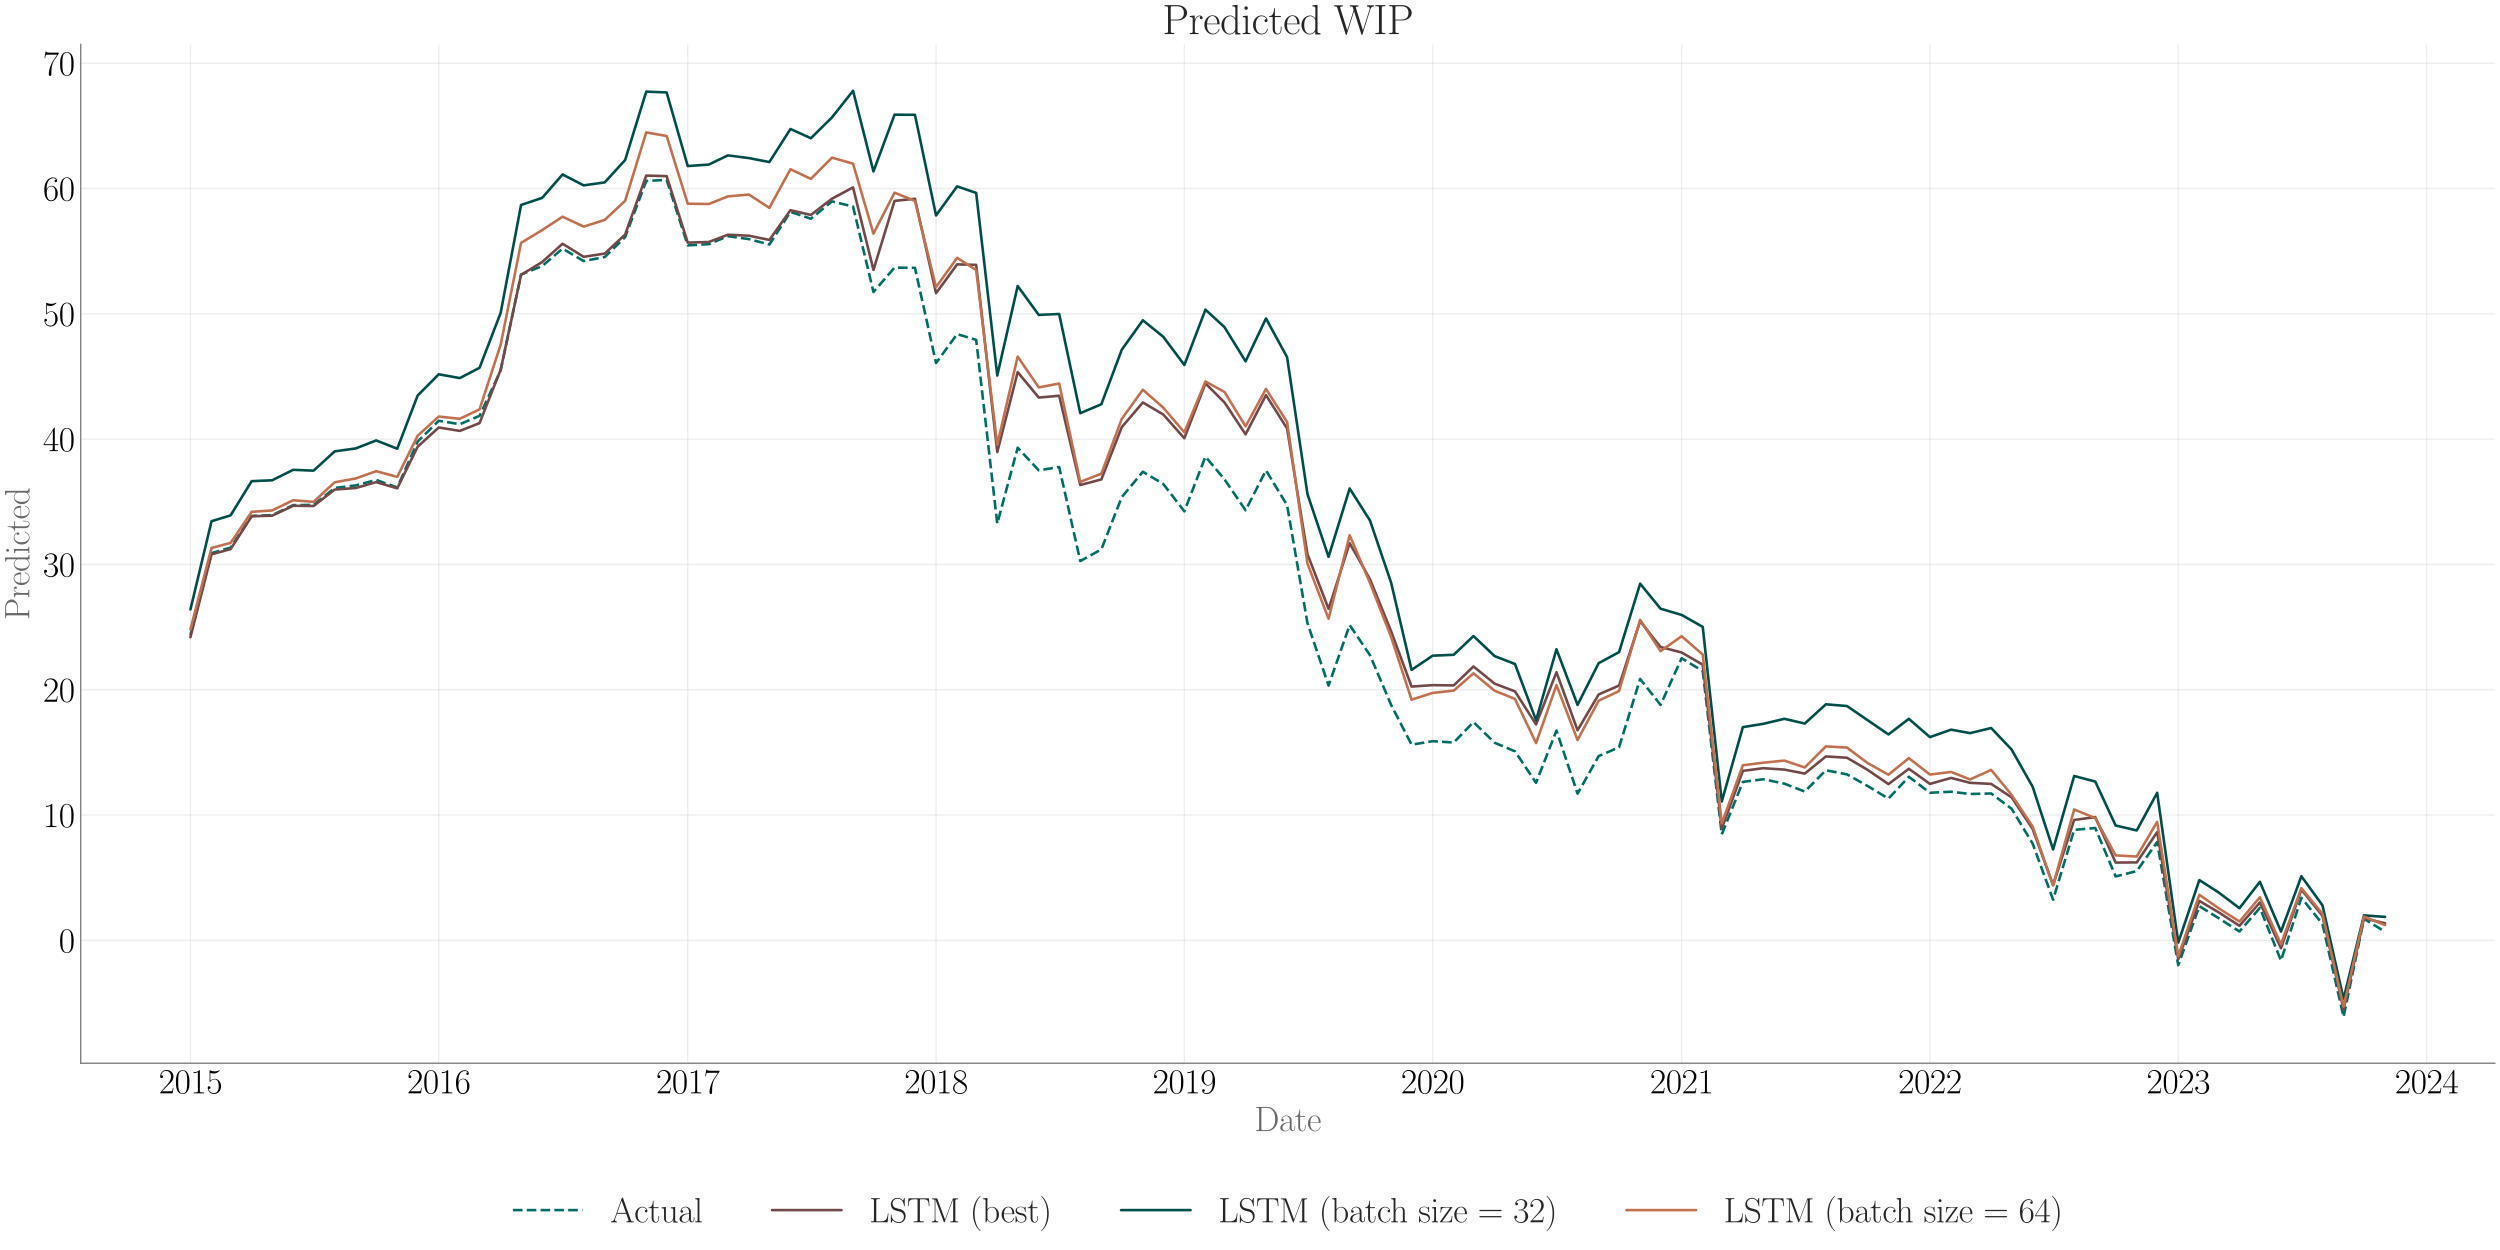 <?xml version="1.0" encoding="utf-8" standalone="no"?>
<!DOCTYPE svg PUBLIC "-//W3C//DTD SVG 1.1//EN"
  "http://www.w3.org/Graphics/SVG/1.1/DTD/svg11.dtd">
<svg xmlns:xlink="http://www.w3.org/1999/xlink" width="1440pt" height="720pt" viewBox="0 0 1440 720" xmlns="http://www.w3.org/2000/svg" version="1.1">
 <defs>
  <style type="text/css">*{stroke-linejoin: round; stroke-linecap: butt}</style>
 </defs>
 <g id="figure_1">
  <g id="patch_1">
   <path d="M 0 720 
L 1440 720 
L 1440 0 
L 0 0 
z
" style="fill: #ffffff"/>
  </g>
  <g id="axes_1">
   <g id="patch_2">
    <path d="M 46.489 612.427 
L 1437 612.427 
L 1437 25.605 
L 46.489 25.605 
z
" style="fill: #ffffff"/>
   </g>
   <g id="matplotlib.axis_1">
    <g id="xtick_1">
     <g id="line2d_1">
      <path d="M 109.694 612.427 
L 109.694 25.605 
" clip-path="url(#p925179e822)" style="fill: none; stroke: #cccccc; stroke-opacity: 0.35; stroke-width: 0.8; stroke-linecap: round"/>
     </g>
     <g id="text_1">
      <!-- $\mathdefault{2015}$ -->
      <g transform="translate(91.418 629.764) scale(0.2 -0.2)">
       <defs>
        <path id="CMR17-32" d="M 2669 989 
L 2554 989 
C 2490 536 2438 459 2413 420 
C 2381 369 1920 369 1830 369 
L 602 369 
C 832 619 1280 1072 1824 1597 
C 2214 1967 2669 2402 2669 3035 
C 2669 3790 2067 4224 1395 4224 
C 691 4224 262 3604 262 3030 
C 262 2780 448 2748 525 2748 
C 589 2748 781 2787 781 3010 
C 781 3207 614 3264 525 3264 
C 486 3264 448 3258 422 3245 
C 544 3790 915 4058 1306 4058 
C 1862 4058 2227 3617 2227 3035 
C 2227 2479 1901 2000 1536 1584 
L 262 146 
L 262 0 
L 2515 0 
L 2669 989 
z
" transform="scale(0.016)"/>
        <path id="CMR17-30" d="M 2688 2025 
C 2688 2416 2682 3080 2413 3591 
C 2176 4039 1798 4198 1466 4198 
C 1158 4198 768 4058 525 3597 
C 269 3118 243 2524 243 2025 
C 243 1661 250 1106 448 619 
C 723 -39 1216 -128 1466 -128 
C 1760 -128 2208 -7 2470 600 
C 2662 1042 2688 1559 2688 2025 
z
M 1466 -26 
C 1056 -26 813 325 723 812 
C 653 1188 653 1738 653 2096 
C 653 2588 653 2997 736 3387 
C 858 3929 1216 4096 1466 4096 
C 1728 4096 2067 3923 2189 3400 
C 2272 3036 2278 2607 2278 2096 
C 2278 1680 2278 1169 2202 792 
C 2067 95 1690 -26 1466 -26 
z
" transform="scale(0.016)"/>
        <path id="CMR17-31" d="M 1702 4058 
C 1702 4192 1696 4192 1606 4192 
C 1357 3916 979 3827 621 3827 
C 602 3827 570 3827 563 3808 
C 557 3795 557 3782 557 3648 
C 755 3648 1088 3686 1344 3839 
L 1344 461 
C 1344 236 1331 160 781 160 
L 589 160 
L 589 0 
C 896 0 1216 0 1523 0 
C 1830 0 2150 0 2458 0 
L 2458 160 
L 2266 160 
C 1715 160 1702 230 1702 458 
L 1702 4058 
z
" transform="scale(0.016)"/>
        <path id="CMR17-35" d="M 730 3692 
C 794 3666 1056 3584 1325 3584 
C 1920 3584 2246 3911 2432 4100 
C 2432 4157 2432 4192 2394 4192 
C 2387 4192 2374 4192 2323 4163 
C 2099 4058 1837 3973 1517 3973 
C 1325 3973 1037 3999 723 4139 
C 653 4171 640 4171 634 4171 
C 602 4171 595 4164 595 4037 
L 595 2203 
C 595 2089 595 2057 659 2057 
C 691 2057 704 2070 736 2114 
C 941 2401 1222 2522 1542 2522 
C 1766 2522 2246 2382 2246 1289 
C 2246 1085 2246 715 2054 421 
C 1894 159 1645 25 1370 25 
C 947 25 518 320 403 814 
C 429 807 480 795 506 795 
C 589 795 749 840 749 1038 
C 749 1210 627 1280 506 1280 
C 358 1280 262 1190 262 1011 
C 262 454 704 -128 1382 -128 
C 2042 -128 2669 440 2669 1264 
C 2669 2030 2170 2624 1549 2624 
C 1222 2624 947 2503 730 2274 
L 730 3692 
z
" transform="scale(0.016)"/>
       </defs>
       <use xlink:href="#CMR17-32" transform="scale(0.996)"/>
       <use xlink:href="#CMR17-30" transform="translate(45.69 0) scale(0.996)"/>
       <use xlink:href="#CMR17-31" transform="translate(91.381 0) scale(0.996)"/>
       <use xlink:href="#CMR17-35" transform="translate(137.071 0) scale(0.996)"/>
      </g>
     </g>
    </g>
    <g id="xtick_2">
     <g id="line2d_2">
      <path d="M 252.718 612.427 
L 252.718 25.605 
" clip-path="url(#p925179e822)" style="fill: none; stroke: #cccccc; stroke-opacity: 0.35; stroke-width: 0.8; stroke-linecap: round"/>
     </g>
     <g id="text_2">
      <!-- $\mathdefault{2016}$ -->
      <g transform="translate(234.442 629.764) scale(0.2 -0.2)">
       <defs>
        <path id="CMR17-36" d="M 678 2176 
C 678 3690 1395 4032 1811 4032 
C 1946 4032 2272 4009 2400 3776 
C 2298 3776 2106 3776 2106 3553 
C 2106 3381 2246 3323 2336 3323 
C 2394 3323 2566 3348 2566 3560 
C 2566 3954 2246 4179 1805 4179 
C 1043 4179 243 3390 243 1984 
C 243 253 966 -128 1478 -128 
C 2099 -128 2688 427 2688 1283 
C 2688 2081 2170 2662 1517 2662 
C 1126 2662 838 2407 678 1960 
L 678 2176 
z
M 1478 25 
C 691 25 691 1200 691 1436 
C 691 1896 909 2560 1504 2560 
C 1613 2560 1926 2560 2138 2120 
C 2253 1870 2253 1609 2253 1289 
C 2253 944 2253 690 2118 434 
C 1978 171 1773 25 1478 25 
z
" transform="scale(0.016)"/>
       </defs>
       <use xlink:href="#CMR17-32" transform="scale(0.996)"/>
       <use xlink:href="#CMR17-30" transform="translate(45.69 0) scale(0.996)"/>
       <use xlink:href="#CMR17-31" transform="translate(91.381 0) scale(0.996)"/>
       <use xlink:href="#CMR17-36" transform="translate(137.071 0) scale(0.996)"/>
      </g>
     </g>
    </g>
    <g id="xtick_3">
     <g id="line2d_3">
      <path d="M 396.135 612.427 
L 396.135 25.605 
" clip-path="url(#p925179e822)" style="fill: none; stroke: #cccccc; stroke-opacity: 0.35; stroke-width: 0.8; stroke-linecap: round"/>
     </g>
     <g id="text_3">
      <!-- $\mathdefault{2017}$ -->
      <g transform="translate(377.859 629.764) scale(0.2 -0.2)">
       <defs>
        <path id="CMR17-37" d="M 2886 3941 
L 2886 4081 
L 1382 4081 
C 634 4081 621 4165 595 4288 
L 480 4288 
L 294 3094 
L 410 3094 
C 429 3215 474 3540 550 3661 
C 589 3712 1062 3712 1171 3712 
L 2579 3712 
L 1869 2661 
C 1395 1954 1069 999 1069 165 
C 1069 89 1069 -128 1299 -128 
C 1530 -128 1530 89 1530 171 
L 1530 465 
C 1530 1508 1709 2196 2003 2636 
L 2886 3941 
z
" transform="scale(0.016)"/>
       </defs>
       <use xlink:href="#CMR17-32" transform="scale(0.996)"/>
       <use xlink:href="#CMR17-30" transform="translate(45.69 0) scale(0.996)"/>
       <use xlink:href="#CMR17-31" transform="translate(91.381 0) scale(0.996)"/>
       <use xlink:href="#CMR17-37" transform="translate(137.071 0) scale(0.996)"/>
      </g>
     </g>
    </g>
    <g id="xtick_4">
     <g id="line2d_4">
      <path d="M 539.159 612.427 
L 539.159 25.605 
" clip-path="url(#p925179e822)" style="fill: none; stroke: #cccccc; stroke-opacity: 0.35; stroke-width: 0.8; stroke-linecap: round"/>
     </g>
     <g id="text_4">
      <!-- $\mathdefault{2018}$ -->
      <g transform="translate(520.883 629.764) scale(0.2 -0.2)">
       <defs>
        <path id="CMR17-38" d="M 1741 2264 
C 2144 2467 2554 2773 2554 3263 
C 2554 3841 1990 4179 1472 4179 
C 890 4179 378 3759 378 3180 
C 378 3021 416 2747 666 2505 
C 730 2442 998 2251 1171 2130 
C 883 1983 211 1634 211 934 
C 211 279 838 -128 1459 -128 
C 2144 -128 2720 362 2720 1010 
C 2720 1590 2330 1857 2074 2029 
L 1741 2264 
z
M 902 2822 
C 851 2854 595 3051 595 3351 
C 595 3739 998 4032 1459 4032 
C 1965 4032 2336 3676 2336 3262 
C 2336 2669 1670 2331 1638 2331 
C 1632 2331 1626 2331 1574 2370 
L 902 2822 
z
M 2080 1519 
C 2176 1449 2483 1240 2483 851 
C 2483 381 2010 25 1472 25 
C 890 25 448 438 448 940 
C 448 1443 838 1862 1280 2060 
L 2080 1519 
z
" transform="scale(0.016)"/>
       </defs>
       <use xlink:href="#CMR17-32" transform="scale(0.996)"/>
       <use xlink:href="#CMR17-30" transform="translate(45.69 0) scale(0.996)"/>
       <use xlink:href="#CMR17-31" transform="translate(91.381 0) scale(0.996)"/>
       <use xlink:href="#CMR17-38" transform="translate(137.071 0) scale(0.996)"/>
      </g>
     </g>
    </g>
    <g id="xtick_5">
     <g id="line2d_5">
      <path d="M 682.184 612.427 
L 682.184 25.605 
" clip-path="url(#p925179e822)" style="fill: none; stroke: #cccccc; stroke-opacity: 0.35; stroke-width: 0.8; stroke-linecap: round"/>
     </g>
     <g id="text_5">
      <!-- $\mathdefault{2019}$ -->
      <g transform="translate(663.907 629.764) scale(0.2 -0.2)">
       <defs>
        <path id="CMR17-39" d="M 2253 1864 
C 2253 464 1670 31 1190 31 
C 1043 31 685 31 538 294 
C 704 268 826 357 826 518 
C 826 692 685 749 595 749 
C 538 749 365 723 365 506 
C 365 71 742 -128 1203 -128 
C 1939 -128 2688 674 2688 2073 
C 2688 3817 1971 4179 1485 4179 
C 851 4179 243 3628 243 2778 
C 243 1991 762 1408 1414 1408 
C 1952 1408 2189 1903 2253 2112 
L 2253 1864 
z
M 1427 1510 
C 1254 1510 1011 1542 813 1922 
C 678 2169 678 2461 678 2771 
C 678 3146 678 3405 858 3684 
C 947 3817 1114 4032 1485 4032 
C 2240 4032 2240 2885 2240 2632 
C 2240 2182 2035 1510 1427 1510 
z
" transform="scale(0.016)"/>
       </defs>
       <use xlink:href="#CMR17-32" transform="scale(0.996)"/>
       <use xlink:href="#CMR17-30" transform="translate(45.69 0) scale(0.996)"/>
       <use xlink:href="#CMR17-31" transform="translate(91.381 0) scale(0.996)"/>
       <use xlink:href="#CMR17-39" transform="translate(137.071 0) scale(0.996)"/>
      </g>
     </g>
    </g>
    <g id="xtick_6">
     <g id="line2d_6">
      <path d="M 825.208 612.427 
L 825.208 25.605 
" clip-path="url(#p925179e822)" style="fill: none; stroke: #cccccc; stroke-opacity: 0.35; stroke-width: 0.8; stroke-linecap: round"/>
     </g>
     <g id="text_6">
      <!-- $\mathdefault{2020}$ -->
      <g transform="translate(806.932 629.764) scale(0.2 -0.2)">
       <use xlink:href="#CMR17-32" transform="scale(0.996)"/>
       <use xlink:href="#CMR17-30" transform="translate(45.69 0) scale(0.996)"/>
       <use xlink:href="#CMR17-32" transform="translate(91.381 0) scale(0.996)"/>
       <use xlink:href="#CMR17-30" transform="translate(137.071 0) scale(0.996)"/>
      </g>
     </g>
    </g>
    <g id="xtick_7">
     <g id="line2d_7">
      <path d="M 968.624 612.427 
L 968.624 25.605 
" clip-path="url(#p925179e822)" style="fill: none; stroke: #cccccc; stroke-opacity: 0.35; stroke-width: 0.8; stroke-linecap: round"/>
     </g>
     <g id="text_7">
      <!-- $\mathdefault{2021}$ -->
      <g transform="translate(950.348 629.764) scale(0.2 -0.2)">
       <use xlink:href="#CMR17-32" transform="scale(0.996)"/>
       <use xlink:href="#CMR17-30" transform="translate(45.69 0) scale(0.996)"/>
       <use xlink:href="#CMR17-32" transform="translate(91.381 0) scale(0.996)"/>
       <use xlink:href="#CMR17-31" transform="translate(137.071 0) scale(0.996)"/>
      </g>
     </g>
    </g>
    <g id="xtick_8">
     <g id="line2d_8">
      <path d="M 1111.649 612.427 
L 1111.649 25.605 
" clip-path="url(#p925179e822)" style="fill: none; stroke: #cccccc; stroke-opacity: 0.35; stroke-width: 0.8; stroke-linecap: round"/>
     </g>
     <g id="text_8">
      <!-- $\mathdefault{2022}$ -->
      <g transform="translate(1093.372 629.764) scale(0.2 -0.2)">
       <use xlink:href="#CMR17-32" transform="scale(0.996)"/>
       <use xlink:href="#CMR17-30" transform="translate(45.69 0) scale(0.996)"/>
       <use xlink:href="#CMR17-32" transform="translate(91.381 0) scale(0.996)"/>
       <use xlink:href="#CMR17-32" transform="translate(137.071 0) scale(0.996)"/>
      </g>
     </g>
    </g>
    <g id="xtick_9">
     <g id="line2d_9">
      <path d="M 1254.673 612.427 
L 1254.673 25.605 
" clip-path="url(#p925179e822)" style="fill: none; stroke: #cccccc; stroke-opacity: 0.35; stroke-width: 0.8; stroke-linecap: round"/>
     </g>
     <g id="text_9">
      <!-- $\mathdefault{2023}$ -->
      <g transform="translate(1236.397 629.764) scale(0.2 -0.2)">
       <defs>
        <path id="CMR17-33" d="M 1414 2157 
C 1984 2157 2234 1662 2234 1090 
C 2234 320 1824 25 1453 25 
C 1114 25 563 194 390 693 
C 422 680 454 680 486 680 
C 640 680 755 782 755 948 
C 755 1133 614 1216 486 1216 
C 378 1216 211 1165 211 926 
C 211 335 787 -128 1466 -128 
C 2176 -128 2720 430 2720 1085 
C 2720 1707 2208 2157 1600 2227 
C 2086 2328 2554 2756 2554 3329 
C 2554 3820 2048 4179 1472 4179 
C 890 4179 378 3829 378 3329 
C 378 3110 544 3072 627 3072 
C 762 3072 877 3155 877 3321 
C 877 3486 762 3569 627 3569 
C 602 3569 570 3569 544 3557 
C 730 3959 1235 4032 1459 4032 
C 1683 4032 2106 3925 2106 3320 
C 2106 3143 2080 2828 1862 2550 
C 1670 2304 1453 2304 1242 2284 
C 1210 2284 1062 2269 1037 2269 
C 992 2263 966 2257 966 2208 
C 966 2163 973 2157 1101 2157 
L 1414 2157 
z
" transform="scale(0.016)"/>
       </defs>
       <use xlink:href="#CMR17-32" transform="scale(0.996)"/>
       <use xlink:href="#CMR17-30" transform="translate(45.69 0) scale(0.996)"/>
       <use xlink:href="#CMR17-32" transform="translate(91.381 0) scale(0.996)"/>
       <use xlink:href="#CMR17-33" transform="translate(137.071 0) scale(0.996)"/>
      </g>
     </g>
    </g>
    <g id="xtick_10">
     <g id="line2d_10">
      <path d="M 1397.697 612.427 
L 1397.697 25.605 
" clip-path="url(#p925179e822)" style="fill: none; stroke: #cccccc; stroke-opacity: 0.35; stroke-width: 0.8; stroke-linecap: round"/>
     </g>
     <g id="text_10">
      <!-- $\mathdefault{2024}$ -->
      <g transform="translate(1379.421 629.764) scale(0.2 -0.2)">
       <defs>
        <path id="CMR17-34" d="M 2150 4122 
C 2150 4256 2144 4256 2029 4256 
L 128 1254 
L 128 1088 
L 1779 1088 
L 1779 457 
C 1779 224 1766 160 1318 160 
L 1197 160 
L 1197 0 
C 1402 0 1747 0 1965 0 
C 2182 0 2528 0 2733 0 
L 2733 160 
L 2611 160 
C 2163 160 2150 224 2150 457 
L 2150 1088 
L 2803 1088 
L 2803 1254 
L 2150 1254 
L 2150 4122 
z
M 1798 3703 
L 1798 1254 
L 256 1254 
L 1798 3703 
z
" transform="scale(0.016)"/>
       </defs>
       <use xlink:href="#CMR17-32" transform="scale(0.996)"/>
       <use xlink:href="#CMR17-30" transform="translate(45.69 0) scale(0.996)"/>
       <use xlink:href="#CMR17-32" transform="translate(91.381 0) scale(0.996)"/>
       <use xlink:href="#CMR17-34" transform="translate(137.071 0) scale(0.996)"/>
      </g>
     </g>
    </g>
    <g id="text_11">
     <!-- Date -->
     <g style="fill: #696969" transform="translate(722.559 651.476) scale(0.2 -0.2)">
      <defs>
       <path id="CMR17-44" d="M 333 4352 
L 333 4186 
C 774 4186 845 4186 845 3900 
L 845 452 
C 845 166 774 166 333 166 
L 333 0 
L 2368 0 
C 3398 0 4224 943 4224 2141 
C 4224 3346 3411 4352 2368 4352 
L 333 4352 
z
M 1523 166 
C 1267 166 1254 197 1254 414 
L 1254 3938 
C 1254 4155 1267 4186 1523 4186 
L 2240 4186 
C 2771 4186 3750 3874 3750 2141 
C 3750 1242 3488 879 3366 707 
C 3213 510 2848 166 2240 166 
L 1523 166 
z
" transform="scale(0.016)"/>
       <path id="CMR17-61" d="M 2304 1653 
C 2304 2072 2304 2294 2035 2543 
C 1798 2752 1523 2816 1306 2816 
C 800 2816 435 2407 435 1971 
C 435 1728 627 1728 666 1728 
C 749 1728 896 1778 896 1954 
C 896 2112 774 2181 666 2181 
C 640 2181 608 2174 589 2168 
C 723 2592 1069 2714 1293 2714 
C 1613 2714 1965 2429 1965 1885 
L 1965 1600 
C 1587 1600 1133 1549 774 1357 
C 371 1133 256 813 256 570 
C 256 77 832 -64 1171 -64 
C 1523 -64 1850 139 1990 511 
C 2003 233 2182 -18 2464 -18 
C 2598 -18 2938 70 2938 567 
L 2938 920 
L 2822 920 
L 2822 562 
C 2822 178 2650 128 2566 128 
C 2304 128 2304 458 2304 738 
L 2304 1653 
z
M 1965 870 
C 1965 317 1568 38 1216 38 
C 896 38 646 275 646 570 
C 646 761 730 1100 1101 1305 
C 1408 1478 1760 1504 1965 1504 
L 1965 870 
z
" transform="scale(0.016)"/>
       <path id="CMR17-74" d="M 966 2560 
L 1862 2560 
L 1862 2725 
L 966 2725 
L 966 3904 
L 851 3904 
C 838 3245 614 2668 70 2668 
L 70 2560 
L 627 2560 
L 627 771 
C 627 650 627 -64 1370 -64 
C 1747 -64 1965 306 1965 777 
L 1965 1140 
L 1850 1140 
L 1850 783 
C 1850 344 1677 51 1408 51 
C 1222 51 966 178 966 758 
L 966 2560 
z
" transform="scale(0.016)"/>
       <path id="CMR17-65" d="M 2438 1472 
C 2464 1498 2464 1511 2464 1576 
C 2464 2238 2118 2816 1389 2816 
C 710 2816 173 2169 173 1383 
C 173 551 781 -64 1459 -64 
C 2176 -64 2458 607 2458 740 
C 2458 784 2419 784 2406 784 
C 2362 784 2355 771 2330 696 
C 2189 265 1837 51 1504 51 
C 1229 51 954 203 781 480 
C 582 803 582 1176 582 1472 
L 2438 1472 
z
M 589 1568 
C 634 2505 1126 2714 1382 2714 
C 1818 2714 2112 2297 2118 1568 
L 589 1568 
z
" transform="scale(0.016)"/>
      </defs>
      <use xlink:href="#CMR17-44" transform="scale(0.996)"/>
      <use xlink:href="#CMR17-61" transform="translate(70.394 0) scale(0.996)"/>
      <use xlink:href="#CMR17-74" transform="translate(116.084 0) scale(0.996)"/>
      <use xlink:href="#CMR17-65" transform="translate(151.365 0) scale(0.996)"/>
     </g>
    </g>
   </g>
   <g id="matplotlib.axis_2">
    <g id="ytick_1">
     <g id="line2d_11">
      <path d="M 46.489 541.644 
L 1437 541.644 
" clip-path="url(#p925179e822)" style="fill: none; stroke: #cccccc; stroke-opacity: 0.35; stroke-width: 0.8; stroke-linecap: round"/>
     </g>
     <g id="text_12">
      <!-- $\mathdefault{0}$ -->
      <g transform="translate(33.851 548.563) scale(0.2 -0.2)">
       <use xlink:href="#CMR17-30" transform="scale(0.996)"/>
      </g>
     </g>
    </g>
    <g id="ytick_2">
     <g id="line2d_12">
      <path d="M 46.489 469.469 
L 1437 469.469 
" clip-path="url(#p925179e822)" style="fill: none; stroke: #cccccc; stroke-opacity: 0.35; stroke-width: 0.8; stroke-linecap: round"/>
     </g>
     <g id="text_13">
      <!-- $\mathdefault{10}$ -->
      <g transform="translate(24.713 476.387) scale(0.2 -0.2)">
       <use xlink:href="#CMR17-31" transform="scale(0.996)"/>
       <use xlink:href="#CMR17-30" transform="translate(45.69 0) scale(0.996)"/>
      </g>
     </g>
    </g>
    <g id="ytick_3">
     <g id="line2d_13">
      <path d="M 46.489 397.293 
L 1437 397.293 
" clip-path="url(#p925179e822)" style="fill: none; stroke: #cccccc; stroke-opacity: 0.35; stroke-width: 0.8; stroke-linecap: round"/>
     </g>
     <g id="text_14">
      <!-- $\mathdefault{20}$ -->
      <g transform="translate(24.713 404.211) scale(0.2 -0.2)">
       <use xlink:href="#CMR17-32" transform="scale(0.996)"/>
       <use xlink:href="#CMR17-30" transform="translate(45.69 0) scale(0.996)"/>
      </g>
     </g>
    </g>
    <g id="ytick_4">
     <g id="line2d_14">
      <path d="M 46.489 325.117 
L 1437 325.117 
" clip-path="url(#p925179e822)" style="fill: none; stroke: #cccccc; stroke-opacity: 0.35; stroke-width: 0.8; stroke-linecap: round"/>
     </g>
     <g id="text_15">
      <!-- $\mathdefault{30}$ -->
      <g transform="translate(24.713 332.036) scale(0.2 -0.2)">
       <use xlink:href="#CMR17-33" transform="scale(0.996)"/>
       <use xlink:href="#CMR17-30" transform="translate(45.69 0) scale(0.996)"/>
      </g>
     </g>
    </g>
    <g id="ytick_5">
     <g id="line2d_15">
      <path d="M 46.489 252.941 
L 1437 252.941 
" clip-path="url(#p925179e822)" style="fill: none; stroke: #cccccc; stroke-opacity: 0.35; stroke-width: 0.8; stroke-linecap: round"/>
     </g>
     <g id="text_16">
      <!-- $\mathdefault{40}$ -->
      <g transform="translate(24.713 259.86) scale(0.2 -0.2)">
       <use xlink:href="#CMR17-34" transform="scale(0.996)"/>
       <use xlink:href="#CMR17-30" transform="translate(45.69 0) scale(0.996)"/>
      </g>
     </g>
    </g>
    <g id="ytick_6">
     <g id="line2d_16">
      <path d="M 46.489 180.766 
L 1437 180.766 
" clip-path="url(#p925179e822)" style="fill: none; stroke: #cccccc; stroke-opacity: 0.35; stroke-width: 0.8; stroke-linecap: round"/>
     </g>
     <g id="text_17">
      <!-- $\mathdefault{50}$ -->
      <g transform="translate(24.713 187.684) scale(0.2 -0.2)">
       <use xlink:href="#CMR17-35" transform="scale(0.996)"/>
       <use xlink:href="#CMR17-30" transform="translate(45.69 0) scale(0.996)"/>
      </g>
     </g>
    </g>
    <g id="ytick_7">
     <g id="line2d_17">
      <path d="M 46.489 108.59 
L 1437 108.59 
" clip-path="url(#p925179e822)" style="fill: none; stroke: #cccccc; stroke-opacity: 0.35; stroke-width: 0.8; stroke-linecap: round"/>
     </g>
     <g id="text_18">
      <!-- $\mathdefault{60}$ -->
      <g transform="translate(24.713 115.508) scale(0.2 -0.2)">
       <use xlink:href="#CMR17-36" transform="scale(0.996)"/>
       <use xlink:href="#CMR17-30" transform="translate(45.69 0) scale(0.996)"/>
      </g>
     </g>
    </g>
    <g id="ytick_8">
     <g id="line2d_18">
      <path d="M 46.489 36.414 
L 1437 36.414 
" clip-path="url(#p925179e822)" style="fill: none; stroke: #cccccc; stroke-opacity: 0.35; stroke-width: 0.8; stroke-linecap: round"/>
     </g>
     <g id="text_19">
      <!-- $\mathdefault{70}$ -->
      <g transform="translate(24.713 43.333) scale(0.2 -0.2)">
       <use xlink:href="#CMR17-37" transform="scale(0.996)"/>
       <use xlink:href="#CMR17-30" transform="translate(45.69 0) scale(0.996)"/>
      </g>
     </g>
    </g>
    <g id="text_20">
     <!-- Predicted -->
     <g style="fill: #696969" transform="translate(16.837 357.142) rotate(-90) scale(0.2 -0.2)">
      <defs>
       <path id="CMR17-50" d="M 1267 2042 
L 2291 2042 
C 3117 2042 3718 2578 3718 3184 
C 3718 3791 3130 4352 2291 4352 
L 333 4352 
L 333 4186 
C 774 4186 845 4186 845 3899 
L 845 446 
C 845 160 774 160 333 160 
L 333 0 
C 518 0 858 0 1056 0 
C 1254 0 1594 0 1779 0 
L 1779 160 
C 1338 160 1267 160 1267 446 
L 1267 2042 
z
M 1254 2176 
L 1254 3938 
C 1254 4155 1267 4186 1523 4186 
L 2170 4186 
C 2995 4186 3232 3714 3232 3184 
C 3232 2604 2950 2176 2170 2176 
L 1254 2176 
z
" transform="scale(0.016)"/>
       <path id="CMR17-72" d="M 960 1497 
C 960 2112 1222 2688 1702 2688 
C 1747 2688 1792 2682 1837 2662 
C 1837 2662 1696 2617 1696 2452 
C 1696 2298 1818 2234 1914 2234 
C 1990 2234 2131 2279 2131 2458 
C 2131 2663 1926 2790 1709 2790 
C 1222 2790 1011 2317 947 2093 
L 941 2093 
L 941 2790 
L 198 2720 
L 198 2554 
C 576 2554 634 2515 634 2208 
L 634 428 
C 634 184 608 153 198 153 
L 198 -13 
C 352 0 646 0 813 0 
C 998 0 1325 0 1498 -13 
L 1498 153 
C 1037 153 960 153 960 440 
L 960 1497 
z
" transform="scale(0.016)"/>
       <path id="CMR17-64" d="M 1869 4326 
L 1869 4160 
C 2246 4160 2304 4122 2304 3820 
L 2304 2345 
C 2278 2377 2016 2790 1498 2790 
C 845 2790 211 2208 211 1364 
C 211 525 806 -64 1434 -64 
C 1978 -64 2259 337 2291 380 
L 2291 -63 
L 3066 -63 
L 3066 128 
C 2688 128 2630 166 2630 473 
L 2630 4396 
L 1869 4326 
z
M 2291 755 
C 2291 563 2176 390 2029 262 
C 1811 70 1594 38 1472 38 
C 1286 38 621 134 621 1356 
C 621 2612 1363 2688 1530 2688 
C 1824 2688 2061 2522 2208 2291 
C 2291 2157 2291 2138 2291 2023 
L 2291 755 
z
" transform="scale(0.016)"/>
       <path id="CMR17-69" d="M 992 3909 
C 992 4049 877 4170 730 4170 
C 589 4170 467 4056 467 3909 
C 467 3769 582 3648 730 3648 
C 870 3648 992 3763 992 3909 
z
M 243 2706 
L 243 2541 
C 602 2541 653 2502 653 2197 
L 653 427 
C 653 184 627 153 218 153 
L 218 -13 
C 371 0 646 0 806 0 
C 960 0 1222 0 1370 -13 
L 1370 153 
C 992 153 979 191 979 420 
L 979 2776 
L 243 2706 
z
" transform="scale(0.016)"/>
       <path id="CMR17-63" d="M 2234 2240 
C 2112 2240 1933 2240 1933 2017 
C 1933 1838 2080 1787 2163 1787 
C 2208 1787 2394 1807 2394 2024 
C 2394 2467 1958 2803 1466 2803 
C 787 2803 211 2178 211 1363 
C 211 516 813 -64 1466 -64 
C 2259 -64 2458 677 2458 748 
C 2458 774 2451 793 2406 793 
C 2362 793 2355 787 2330 703 
C 2163 180 1798 51 1523 51 
C 1114 51 621 427 621 1369 
C 621 2338 1094 2688 1472 2688 
C 1722 2688 2093 2573 2234 2240 
z
" transform="scale(0.016)"/>
      </defs>
      <use xlink:href="#CMR17-50" transform="scale(0.996)"/>
      <use xlink:href="#CMR17-72" transform="translate(62.586 0) scale(0.996)"/>
      <use xlink:href="#CMR17-65" transform="translate(97.867 0) scale(0.996)"/>
      <use xlink:href="#CMR17-64" transform="translate(138.353 0) scale(0.996)"/>
      <use xlink:href="#CMR17-69" transform="translate(189.248 0) scale(0.996)"/>
      <use xlink:href="#CMR17-63" transform="translate(214.119 0) scale(0.996)"/>
      <use xlink:href="#CMR17-74" transform="translate(254.605 0) scale(0.996)"/>
      <use xlink:href="#CMR17-65" transform="translate(289.886 0) scale(0.996)"/>
      <use xlink:href="#CMR17-64" transform="translate(330.371 0) scale(0.996)"/>
     </g>
    </g>
   </g>
   <g id="line2d_19">
    <path d="M 109.694 365.637 
L 121.841 318.631 
L 121.841 318.631 
L 132.813 315.406 
L 132.813 315.406 
L 144.96 297.166 
L 144.96 297.166 
L 156.716 296.749 
L 156.716 296.749 
L 168.863 290.958 
L 168.863 290.958 
L 180.619 290.81 
L 180.619 290.81 
L 192.766 281.072 
L 192.766 281.072 
L 204.913 279.589 
L 204.913 279.589 
L 216.669 276.456 
L 216.669 276.456 
L 228.816 280.801 
L 228.816 280.801 
L 240.571 254.3 
L 240.571 254.3 
L 252.718 242.378 
L 252.718 242.378 
L 264.866 244.345 
L 264.866 244.345 
L 276.229 239.53 
L 276.229 239.53 
L 288.377 213.372 
L 288.377 213.372 
L 300.132 158.131 
L 300.132 158.131 
L 312.279 153.258 
L 312.279 153.258 
L 324.035 143.199 
L 324.035 143.199 
L 336.182 150.359 
L 336.182 150.359 
L 348.329 148.042 
L 348.329 148.042 
L 360.085 136.552 
L 360.085 136.552 
L 372.232 104.239 
L 372.232 104.239 
L 383.987 103.612 
L 383.987 103.612 
L 396.135 141.334 
L 396.135 141.334 
L 408.282 140.63 
L 408.282 140.63 
L 419.254 136.041 
L 419.254 136.041 
L 431.401 137.722 
L 431.401 137.722 
L 443.156 140.857 
L 443.156 140.857 
L 455.304 122.033 
L 455.304 122.033 
L 467.059 125.986 
L 467.059 125.986 
L 479.206 116.001 
L 479.206 116.001 
L 491.354 118.968 
L 491.354 118.968 
L 503.109 168.191 
L 503.109 168.191 
L 515.256 154.132 
L 515.256 154.132 
L 527.012 154.276 
L 527.012 154.276 
L 539.159 209.087 
L 539.159 209.087 
L 551.306 192.44 
L 551.306 192.44 
L 562.278 195.763 
L 562.278 195.763 
L 574.425 301.608 
L 574.425 301.608 
L 586.181 257.889 
L 586.181 257.889 
L 598.328 270.932 
L 598.328 270.932 
L 610.084 268.988 
L 610.084 268.988 
L 622.231 323.168 
L 622.231 323.168 
L 634.378 316.466 
L 634.378 316.466 
L 646.134 286.336 
L 646.134 286.336 
L 658.281 271.724 
L 658.281 271.724 
L 670.036 278.766 
L 670.036 278.766 
L 682.184 294.527 
L 682.184 294.527 
L 694.331 263.033 
L 694.331 263.033 
L 705.303 276.066 
L 705.303 276.066 
L 717.45 293.933 
L 717.45 293.933 
L 729.205 270.936 
L 729.205 270.936 
L 741.353 290.957 
L 741.353 290.957 
L 753.108 358.979 
L 753.108 358.979 
L 765.255 394.899 
L 765.255 394.899 
L 777.403 359.997 
L 777.403 359.997 
L 789.158 377.481 
L 789.158 377.481 
L 801.305 406.061 
L 801.305 406.061 
L 813.061 428.929 
L 813.061 428.929 
L 825.208 426.927 
L 825.208 426.927 
L 837.355 427.701 
L 837.355 427.701 
L 848.719 415.93 
L 848.719 415.93 
L 860.866 427.791 
L 860.866 427.791 
L 872.622 432.767 
L 872.622 432.767 
L 884.769 450.902 
L 884.769 450.902 
L 896.524 420.78 
L 896.524 420.78 
L 908.672 457.145 
L 908.672 457.145 
L 920.819 435.523 
L 920.819 435.523 
L 932.574 430.434 
L 932.574 430.434 
L 944.722 391.074 
L 944.722 391.074 
L 956.477 406.035 
L 956.477 406.035 
L 968.624 379.138 
L 968.624 379.138 
L 980.771 386.572 
L 980.771 386.572 
L 991.743 480.588 
L 991.743 480.588 
L 1003.891 450.362 
L 1003.891 450.362 
L 1015.646 448.847 
L 1015.646 448.847 
L 1027.793 451.379 
L 1027.793 451.379 
L 1039.549 455.942 
L 1039.549 455.942 
L 1051.696 443.66 
L 1051.696 443.66 
L 1063.843 446.034 
L 1063.843 446.034 
L 1075.599 452.65 
L 1075.599 452.65 
L 1087.746 460.008 
L 1087.746 460.008 
L 1099.501 447.412 
L 1099.501 447.412 
L 1111.649 456.645 
L 1111.649 456.645 
L 1123.796 456.031 
L 1123.796 456.031 
L 1134.768 457.334 
L 1134.768 457.334 
L 1146.915 457.046 
L 1146.915 457.046 
L 1158.67 465.822 
L 1158.67 465.822 
L 1170.818 485.914 
L 1170.818 485.914 
L 1182.573 518.229 
L 1182.573 518.229 
L 1194.72 478.011 
L 1194.72 478.011 
L 1206.868 476.929 
L 1206.868 476.929 
L 1218.623 504.831 
L 1218.623 504.831 
L 1230.77 501.742 
L 1230.77 501.742 
L 1242.526 485.015 
L 1242.526 485.015 
L 1254.673 555.981 
L 1254.673 555.981 
L 1266.82 521.96 
L 1266.82 521.96 
L 1277.792 528.777 
L 1277.792 528.777 
L 1289.939 536.532 
L 1289.939 536.532 
L 1301.695 522.945 
L 1301.695 522.945 
L 1313.842 553.263 
L 1313.842 553.263 
L 1325.597 517.092 
L 1325.597 517.092 
L 1337.745 532.232 
L 1337.745 532.232 
L 1349.892 585.753 
L 1349.892 585.753 
L 1361.647 529.203 
L 1361.647 529.203 
L 1373.795 536.705 
L 1373.795 536.705 
" clip-path="url(#p925179e822)" style="fill: none; stroke-dasharray: 5.55,2.4; stroke-dashoffset: 0; stroke: #006e64; stroke-width: 1.5"/>
   </g>
   <g id="line2d_20">
    <path d="M 109.694 367.012 
L 121.841 319.26 
L 121.841 319.26 
L 132.813 316.311 
L 132.813 316.311 
L 144.96 297.363 
L 144.96 297.363 
L 156.716 297.038 
L 156.716 297.038 
L 168.863 291.311 
L 168.863 291.311 
L 180.619 291.452 
L 180.619 291.452 
L 192.766 282.008 
L 192.766 282.008 
L 204.913 281.098 
L 204.913 281.098 
L 216.669 277.716 
L 216.669 277.716 
L 228.816 281.268 
L 228.816 281.268 
L 240.571 257.299 
L 240.571 257.299 
L 252.718 246.232 
L 252.718 246.232 
L 264.866 248.205 
L 264.866 248.205 
L 276.229 243.71 
L 276.229 243.71 
L 288.377 212.947 
L 288.377 212.947 
L 300.132 158.329 
L 300.132 158.329 
L 312.279 150.926 
L 312.279 150.926 
L 324.035 140.4 
L 324.035 140.4 
L 336.182 147.932 
L 336.182 147.932 
L 348.329 146.062 
L 348.329 146.062 
L 360.085 135.087 
L 360.085 135.087 
L 372.232 101.138 
L 372.232 101.138 
L 383.987 101.437 
L 383.987 101.437 
L 396.135 139.741 
L 396.135 139.741 
L 408.282 139.388 
L 408.282 139.388 
L 419.254 135.198 
L 419.254 135.198 
L 431.401 135.775 
L 431.401 135.775 
L 443.156 138.216 
L 443.156 138.216 
L 455.304 121.071 
L 455.304 121.071 
L 467.059 123.796 
L 467.059 123.796 
L 479.206 114.465 
L 479.206 114.465 
L 491.354 107.941 
L 491.354 107.941 
L 503.109 155.45 
L 503.109 155.45 
L 515.256 115.708 
L 515.256 115.708 
L 527.012 114.492 
L 527.012 114.492 
L 539.159 168.864 
L 539.159 168.864 
L 551.306 152.28 
L 551.306 152.28 
L 562.278 152.565 
L 562.278 152.565 
L 574.425 260.4 
L 574.425 260.4 
L 586.181 214.345 
L 586.181 214.345 
L 598.328 229.01 
L 598.328 229.01 
L 610.084 227.938 
L 610.084 227.938 
L 622.231 279.37 
L 622.231 279.37 
L 634.378 276.148 
L 634.378 276.148 
L 646.134 246.046 
L 646.134 246.046 
L 658.281 231.824 
L 658.281 231.824 
L 670.036 238.744 
L 670.036 238.744 
L 682.184 252.427 
L 682.184 252.427 
L 694.331 220.854 
L 694.331 220.854 
L 705.303 231.808 
L 705.303 231.808 
L 717.45 250.16 
L 717.45 250.16 
L 729.205 227.592 
L 729.205 227.592 
L 741.353 246.791 
L 741.353 246.791 
L 753.108 319.21 
L 753.108 319.21 
L 765.255 350.706 
L 765.255 350.706 
L 777.403 312.898 
L 777.403 312.898 
L 789.158 333.723 
L 789.158 333.723 
L 801.305 363.67 
L 801.305 363.67 
L 813.061 395.464 
L 813.061 395.464 
L 825.208 394.651 
L 825.208 394.651 
L 837.355 394.798 
L 837.355 394.798 
L 848.719 383.891 
L 848.719 383.891 
L 860.866 393.761 
L 860.866 393.761 
L 872.622 398.241 
L 872.622 398.241 
L 884.769 417.286 
L 884.769 417.286 
L 896.524 387.208 
L 896.524 387.208 
L 908.672 420.627 
L 908.672 420.627 
L 920.819 400.004 
L 920.819 400.004 
L 932.574 394.876 
L 932.574 394.876 
L 944.722 357.818 
L 944.722 357.818 
L 956.477 372.684 
L 956.477 372.684 
L 968.624 375.847 
L 968.624 375.847 
L 980.771 382.87 
L 980.771 382.87 
L 991.743 477.228 
L 991.743 477.228 
L 1003.891 444.027 
L 1003.891 444.027 
L 1015.646 442.477 
L 1015.646 442.477 
L 1027.793 443.281 
L 1027.793 443.281 
L 1039.549 445.582 
L 1039.549 445.582 
L 1051.696 435.71 
L 1051.696 435.71 
L 1063.843 436.456 
L 1063.843 436.456 
L 1075.599 443.35 
L 1075.599 443.35 
L 1087.746 451.65 
L 1087.746 451.65 
L 1099.501 442.813 
L 1099.501 442.813 
L 1111.649 451.528 
L 1111.649 451.528 
L 1123.796 448.089 
L 1123.796 448.089 
L 1134.768 450.918 
L 1134.768 450.918 
L 1146.915 451.522 
L 1146.915 451.522 
L 1158.67 459.269 
L 1158.67 459.269 
L 1170.818 477.515 
L 1170.818 477.515 
L 1182.573 509.86 
L 1182.573 509.86 
L 1194.72 472.295 
L 1194.72 472.295 
L 1206.868 470.652 
L 1206.868 470.652 
L 1218.623 496.839 
L 1218.623 496.839 
L 1230.77 496.755 
L 1230.77 496.755 
L 1242.526 479.301 
L 1242.526 479.301 
L 1254.673 552.512 
L 1254.673 552.512 
L 1266.82 518.926 
L 1266.82 518.926 
L 1277.792 525.4 
L 1277.792 525.4 
L 1289.939 533.245 
L 1289.939 533.245 
L 1301.695 519.85 
L 1301.695 519.85 
L 1313.842 546.171 
L 1313.842 546.171 
L 1325.597 512.416 
L 1325.597 512.416 
L 1337.745 527.542 
L 1337.745 527.542 
L 1349.892 581.417 
L 1349.892 581.417 
L 1361.647 528.956 
L 1361.647 528.956 
L 1373.795 531.806 
L 1373.795 531.806 
" clip-path="url(#p925179e822)" style="fill: none; stroke: #734848; stroke-width: 1.5; stroke-linecap: round"/>
   </g>
   <g id="line2d_21">
    <path d="M 109.694 351.027 
L 121.841 300.201 
L 121.841 300.201 
L 132.813 296.861 
L 132.813 296.861 
L 144.96 277.144 
L 144.96 277.144 
L 156.716 276.65 
L 156.716 276.65 
L 168.863 270.617 
L 168.863 270.617 
L 180.619 271.099 
L 180.619 271.099 
L 192.766 259.984 
L 192.766 259.984 
L 204.913 258.295 
L 204.913 258.295 
L 216.669 253.689 
L 216.669 253.689 
L 228.816 258.459 
L 228.816 258.459 
L 240.571 227.817 
L 240.571 227.817 
L 252.718 215.589 
L 252.718 215.589 
L 264.866 217.779 
L 264.866 217.779 
L 276.229 211.832 
L 276.229 211.832 
L 288.377 180.243 
L 288.377 180.243 
L 300.132 118.066 
L 300.132 118.066 
L 312.279 113.979 
L 312.279 113.979 
L 324.035 100.487 
L 324.035 100.487 
L 336.182 106.772 
L 336.182 106.772 
L 348.329 105.059 
L 348.329 105.059 
L 360.085 92.142 
L 360.085 92.142 
L 372.232 52.795 
L 372.232 52.795 
L 383.987 53.241 
L 383.987 53.241 
L 396.135 95.642 
L 396.135 95.642 
L 408.282 94.793 
L 408.282 94.793 
L 419.254 89.501 
L 419.254 89.501 
L 431.401 91.059 
L 431.401 91.059 
L 443.156 93.341 
L 443.156 93.341 
L 455.304 74.295 
L 455.304 74.295 
L 467.059 79.623 
L 467.059 79.623 
L 479.206 67.628 
L 479.206 67.628 
L 491.354 52.278 
L 491.354 52.278 
L 503.109 98.728 
L 503.109 98.728 
L 515.256 66.06 
L 515.256 66.06 
L 527.012 66.129 
L 527.012 66.129 
L 539.159 124.078 
L 539.159 124.078 
L 551.306 107.354 
L 551.306 107.354 
L 562.278 111.137 
L 562.278 111.137 
L 574.425 216.295 
L 574.425 216.295 
L 586.181 164.754 
L 586.181 164.754 
L 598.328 181.386 
L 598.328 181.386 
L 610.084 180.861 
L 610.084 180.861 
L 622.231 237.991 
L 622.231 237.991 
L 634.378 232.842 
L 634.378 232.842 
L 646.134 201.445 
L 646.134 201.445 
L 658.281 184.485 
L 658.281 184.485 
L 670.036 193.987 
L 670.036 193.987 
L 682.184 210.219 
L 682.184 210.219 
L 694.331 178.364 
L 694.331 178.364 
L 705.303 188.423 
L 705.303 188.423 
L 717.45 208.132 
L 717.45 208.132 
L 729.205 183.447 
L 729.205 183.447 
L 741.353 205.714 
L 741.353 205.714 
L 753.108 284.615 
L 753.108 284.615 
L 765.255 320.758 
L 765.255 320.758 
L 777.403 281.363 
L 777.403 281.363 
L 789.158 299.903 
L 789.158 299.903 
L 801.305 335.706 
L 801.305 335.706 
L 813.061 385.851 
L 813.061 385.851 
L 825.208 377.67 
L 825.208 377.67 
L 837.355 377.158 
L 837.355 377.158 
L 848.719 366.351 
L 848.719 366.351 
L 860.866 377.895 
L 860.866 377.895 
L 872.622 382.477 
L 872.622 382.477 
L 884.769 414.853 
L 884.769 414.853 
L 896.524 373.971 
L 896.524 373.971 
L 908.672 406.013 
L 908.672 406.013 
L 920.819 381.974 
L 920.819 381.974 
L 932.574 375.645 
L 932.574 375.645 
L 944.722 336.2 
L 944.722 336.2 
L 956.477 350.602 
L 956.477 350.602 
L 968.624 354.205 
L 968.624 354.205 
L 980.771 361.091 
L 980.771 361.091 
L 991.743 461.646 
L 991.743 461.646 
L 1003.891 418.83 
L 1003.891 418.83 
L 1015.646 416.929 
L 1015.646 416.929 
L 1027.793 414.031 
L 1027.793 414.031 
L 1039.549 416.764 
L 1039.549 416.764 
L 1051.696 405.683 
L 1051.696 405.683 
L 1063.843 406.668 
L 1063.843 406.668 
L 1087.746 423.033 
L 1087.746 423.033 
L 1099.501 414.058 
L 1099.501 414.058 
L 1111.649 424.583 
L 1111.649 424.583 
L 1123.796 420.288 
L 1123.796 420.288 
L 1134.768 422.279 
L 1134.768 422.279 
L 1146.915 419.34 
L 1146.915 419.34 
L 1158.67 431.739 
L 1158.67 431.739 
L 1170.818 453.202 
L 1170.818 453.202 
L 1182.573 489.277 
L 1182.573 489.277 
L 1194.72 446.981 
L 1194.72 446.981 
L 1206.868 450.171 
L 1206.868 450.171 
L 1218.623 475.508 
L 1218.623 475.508 
L 1230.77 478.323 
L 1230.77 478.323 
L 1242.526 456.657 
L 1242.526 456.657 
L 1254.673 542.95 
L 1254.673 542.95 
L 1266.82 506.933 
L 1266.82 506.933 
L 1277.792 513.968 
L 1277.792 513.968 
L 1289.939 523.119 
L 1289.939 523.119 
L 1301.695 507.903 
L 1301.695 507.903 
L 1313.842 536.584 
L 1313.842 536.584 
L 1325.597 504.714 
L 1325.597 504.714 
L 1337.745 521.492 
L 1337.745 521.492 
L 1349.892 575.3 
L 1349.892 575.3 
L 1361.647 527.244 
L 1361.647 527.244 
L 1373.795 528.133 
L 1373.795 528.133 
" clip-path="url(#p925179e822)" style="fill: none; stroke: #004e4a; stroke-width: 1.5; stroke-linecap: round"/>
   </g>
   <g id="line2d_22">
    <path d="M 109.694 362.476 
L 121.841 315.575 
L 121.841 315.575 
L 132.813 312.735 
L 132.813 312.735 
L 144.96 294.809 
L 144.96 294.809 
L 156.716 294.021 
L 156.716 294.021 
L 168.863 288.141 
L 168.863 288.141 
L 180.619 289.07 
L 180.619 289.07 
L 192.766 277.802 
L 192.766 277.802 
L 204.913 275.605 
L 204.913 275.605 
L 216.669 271.399 
L 216.669 271.399 
L 228.816 274.672 
L 228.816 274.672 
L 240.571 250.985 
L 240.571 250.985 
L 252.718 239.938 
L 252.718 239.938 
L 264.866 241.219 
L 264.866 241.219 
L 276.229 235.772 
L 276.229 235.772 
L 288.377 198.563 
L 288.377 198.563 
L 300.132 139.906 
L 300.132 139.906 
L 312.279 132.507 
L 312.279 132.507 
L 324.035 124.812 
L 324.035 124.812 
L 336.182 130.534 
L 336.182 130.534 
L 348.329 126.666 
L 348.329 126.666 
L 360.085 115.657 
L 360.085 115.657 
L 372.232 76.275 
L 372.232 76.275 
L 383.987 78.332 
L 383.987 78.332 
L 396.135 117.341 
L 396.135 117.341 
L 408.282 117.511 
L 408.282 117.511 
L 419.254 113.133 
L 419.254 113.133 
L 431.401 112.063 
L 431.401 112.063 
L 443.156 119.729 
L 443.156 119.729 
L 455.304 97.466 
L 455.304 97.466 
L 467.059 103.055 
L 467.059 103.055 
L 479.206 90.812 
L 479.206 90.812 
L 491.354 94.278 
L 491.354 94.278 
L 503.109 134.568 
L 503.109 134.568 
L 515.256 110.988 
L 515.256 110.988 
L 527.012 115.755 
L 527.012 115.755 
L 539.159 165.406 
L 539.159 165.406 
L 551.306 148.5 
L 551.306 148.5 
L 562.278 155.585 
L 562.278 155.585 
L 574.425 256.126 
L 574.425 256.126 
L 586.181 205.399 
L 586.181 205.399 
L 598.328 223.161 
L 598.328 223.161 
L 610.084 220.896 
L 610.084 220.896 
L 622.231 277.588 
L 622.231 277.588 
L 634.378 272.846 
L 634.378 272.846 
L 646.134 241.253 
L 646.134 241.253 
L 658.281 224.492 
L 658.281 224.492 
L 670.036 234.814 
L 670.036 234.814 
L 682.184 249.012 
L 682.184 249.012 
L 694.331 219.731 
L 694.331 219.731 
L 705.303 225.755 
L 705.303 225.755 
L 717.45 245.601 
L 717.45 245.601 
L 729.205 224.046 
L 729.205 224.046 
L 741.353 243.073 
L 741.353 243.073 
L 753.108 324.684 
L 753.108 324.684 
L 765.255 356.364 
L 765.255 356.364 
L 777.403 308.301 
L 777.403 308.301 
L 789.158 335.899 
L 789.158 335.899 
L 801.305 366.987 
L 801.305 366.987 
L 813.061 403.003 
L 813.061 403.003 
L 825.208 399.111 
L 825.208 399.111 
L 837.355 397.779 
L 837.355 397.779 
L 848.719 387.847 
L 848.719 387.847 
L 860.866 397.852 
L 860.866 397.852 
L 872.622 402.6 
L 872.622 402.6 
L 884.769 428.01 
L 884.769 428.01 
L 896.524 394.63 
L 896.524 394.63 
L 908.672 426.251 
L 908.672 426.251 
L 920.819 403.594 
L 920.819 403.594 
L 932.574 398.049 
L 932.574 398.049 
L 944.722 357.022 
L 944.722 357.022 
L 956.477 375.084 
L 956.477 375.084 
L 968.624 366.466 
L 968.624 366.466 
L 980.771 377.01 
L 980.771 377.01 
L 991.743 474.285 
L 991.743 474.285 
L 1003.891 440.793 
L 1003.891 440.793 
L 1015.646 439.322 
L 1015.646 439.322 
L 1027.793 438.102 
L 1027.793 438.102 
L 1039.549 442.054 
L 1039.549 442.054 
L 1051.696 429.917 
L 1051.696 429.917 
L 1063.843 430.601 
L 1063.843 430.601 
L 1075.599 439.425 
L 1075.599 439.425 
L 1087.746 446.234 
L 1087.746 446.234 
L 1099.501 436.697 
L 1099.501 436.697 
L 1111.649 446.15 
L 1111.649 446.15 
L 1123.796 444.632 
L 1123.796 444.632 
L 1134.768 448.953 
L 1134.768 448.953 
L 1146.915 443.47 
L 1146.915 443.47 
L 1158.67 457.849 
L 1158.67 457.849 
L 1170.818 476.085 
L 1170.818 476.085 
L 1182.573 509.968 
L 1182.573 509.968 
L 1194.72 466.25 
L 1194.72 466.25 
L 1206.868 471.246 
L 1206.868 471.246 
L 1218.623 492.707 
L 1218.623 492.707 
L 1230.77 493.359 
L 1230.77 493.359 
L 1242.526 473.394 
L 1242.526 473.394 
L 1254.673 550.757 
L 1254.673 550.757 
L 1266.82 515.405 
L 1266.82 515.405 
L 1277.792 523.061 
L 1277.792 523.061 
L 1289.939 530.819 
L 1289.939 530.819 
L 1301.695 516.825 
L 1301.695 516.825 
L 1313.842 543.93 
L 1313.842 543.93 
L 1325.597 511.585 
L 1325.597 511.585 
L 1337.745 526.34 
L 1337.745 526.34 
L 1349.892 579.858 
L 1349.892 579.858 
L 1361.647 527.937 
L 1361.647 527.937 
L 1373.795 532.856 
L 1373.795 532.856 
" clip-path="url(#p925179e822)" style="fill: none; stroke: #c17150; stroke-width: 1.5; stroke-linecap: round"/>
   </g>
   <g id="patch_3">
    <path d="M 46.489 612.427 
L 46.489 25.605 
" style="fill: none; stroke: #808080; stroke-width: 0.8; stroke-linejoin: miter; stroke-linecap: square"/>
   </g>
   <g id="patch_4">
    <path d="M 46.489 612.427 
L 1437 612.427 
" style="fill: none; stroke: #808080; stroke-width: 0.8; stroke-linejoin: miter; stroke-linecap: square"/>
   </g>
   <g id="text_21">
    <!-- Predicted WIP -->
    <g style="fill: #262626" transform="translate(669.545 19.605) scale(0.24 -0.24)">
     <defs>
      <path id="CMR17-57" d="M 5523 3764 
C 5581 3936 5677 4160 6048 4160 
L 6048 4326 
C 5939 4326 5715 4326 5600 4326 
C 5440 4326 5158 4326 5005 4332 
L 5005 4160 
C 5293 4160 5414 4000 5414 3847 
C 5414 3802 5408 3777 5382 3707 
L 4390 555 
L 3347 3873 
C 3328 3937 3322 3963 3322 3988 
C 3322 4160 3603 4160 3725 4160 
L 3725 4326 
C 3539 4326 3219 4326 3021 4326 
C 2861 4326 2573 4326 2426 4332 
L 2426 4160 
C 2720 4160 2797 4141 2861 4027 
C 2886 3969 2989 3638 2989 3619 
C 2989 3593 2976 3555 2970 3536 
L 2029 561 
L 986 3867 
C 954 3957 954 3969 954 3982 
C 954 4160 1235 4160 1363 4160 
L 1363 4326 
C 1178 4326 858 4326 659 4326 
C 493 4326 211 4326 58 4332 
L 58 4160 
C 442 4160 467 4122 531 3918 
L 1779 -20 
C 1811 -115 1811 -128 1869 -128 
C 1920 -128 1939 -115 1965 -26 
L 3053 3433 
L 4141 -26 
C 4166 -115 4186 -128 4237 -128 
C 4294 -128 4294 -115 4326 -20 
L 5523 3764 
z
" transform="scale(0.016)"/>
      <path id="CMR17-49" d="M 1261 3905 
C 1261 4192 1338 4192 1798 4192 
L 1798 4352 
C 1594 4352 1267 4352 1050 4352 
C 832 4352 506 4352 301 4352 
L 301 4192 
C 762 4192 838 4192 838 3905 
L 838 447 
C 838 160 762 160 301 160 
L 301 0 
C 506 0 832 0 1050 0 
C 1267 0 1594 0 1798 0 
L 1798 160 
C 1338 160 1261 160 1261 447 
L 1261 3905 
z
" transform="scale(0.016)"/>
     </defs>
     <use xlink:href="#CMR17-50" transform="scale(0.996)"/>
     <use xlink:href="#CMR17-72" transform="translate(62.586 0) scale(0.996)"/>
     <use xlink:href="#CMR17-65" transform="translate(97.867 0) scale(0.996)"/>
     <use xlink:href="#CMR17-64" transform="translate(138.353 0) scale(0.996)"/>
     <use xlink:href="#CMR17-69" transform="translate(189.248 0) scale(0.996)"/>
     <use xlink:href="#CMR17-63" transform="translate(214.119 0) scale(0.996)"/>
     <use xlink:href="#CMR17-74" transform="translate(254.605 0) scale(0.996)"/>
     <use xlink:href="#CMR17-65" transform="translate(289.886 0) scale(0.996)"/>
     <use xlink:href="#CMR17-64" transform="translate(330.371 0) scale(0.996)"/>
     <use xlink:href="#CMR17-57" transform="translate(411.343 0) scale(0.996)"/>
     <use xlink:href="#CMR17-49" transform="translate(506.439 0) scale(0.996)"/>
     <use xlink:href="#CMR17-50" transform="translate(539.078 0) scale(0.996)"/>
    </g>
   </g>
   <g id="legend_1">
    <g id="patch_5">
     <path d="M 291.453 717 
L 1192.036 717 
Q 1196.036 717 1196.036 713 
L 1196.036 685.109 
Q 1196.036 681.109 1192.036 681.109 
L 291.453 681.109 
Q 287.453 681.109 287.453 685.109 
L 287.453 713 
Q 287.453 717 291.453 717 
z
" style="fill: #ffffff; opacity: 0.8"/>
    </g>
    <g id="line2d_23">
     <path d="M 295.453 697.035 
L 315.453 697.035 
L 335.453 697.035 
" style="fill: none; stroke-dasharray: 5.55,2.4; stroke-dashoffset: 0; stroke: #006e64; stroke-width: 1.5"/>
    </g>
    <g id="text_22">
     <!-- Actual -->
     <g style="fill: #262626" transform="translate(351.453 704.035) scale(0.2 -0.2)">
      <defs>
       <path id="CMR17-41" d="M 2323 4378 
C 2291 4461 2278 4480 2214 4480 
C 2150 4480 2138 4461 2106 4378 
L 749 566 
C 627 223 371 153 147 153 
L 147 -13 
C 262 0 518 0 640 0 
C 800 0 1056 0 1210 -13 
L 1210 153 
C 909 153 864 361 864 439 
C 864 497 877 530 890 569 
L 1229 1536 
L 2906 1536 
L 3290 442 
C 3322 365 3322 352 3322 327 
C 3322 153 3046 153 2925 153 
L 2925 0 
C 3110 0 3443 0 3642 0 
C 3808 0 4128 0 4282 -13 
L 4282 153 
C 3942 153 3827 153 3744 387 
L 2323 4378 
z
M 2067 3893 
L 2848 1702 
L 1286 1702 
L 2067 3893 
z
" transform="scale(0.016)"/>
       <path id="CMR17-75" d="M 1882 2693 
L 1882 2528 
C 2259 2528 2317 2489 2317 2186 
L 2317 1032 
C 2317 500 2029 38 1555 38 
C 1030 38 986 348 986 678 
L 986 2763 
L 211 2693 
L 211 2528 
C 467 2528 640 2528 646 2274 
L 646 1058 
C 646 633 646 361 813 183 
C 896 101 1056 -64 1517 -64 
C 2061 -64 2272 377 2323 506 
L 2330 506 
L 2330 -63 
L 3091 -63 
L 3091 128 
C 2714 128 2656 166 2656 473 
L 2656 2763 
L 1882 2693 
z
" transform="scale(0.016)"/>
       <path id="CMR17-6c" d="M 979 4396 
L 218 4326 
L 218 4160 
C 595 4160 653 4122 653 3817 
L 653 426 
C 653 184 627 153 218 153 
L 218 -13 
C 371 0 653 0 813 0 
C 979 0 1261 0 1414 -13 
L 1414 153 
C 1005 153 979 178 979 426 
L 979 4396 
z
" transform="scale(0.016)"/>
      </defs>
      <use xlink:href="#CMR17-41" transform="scale(0.996)"/>
      <use xlink:href="#CMR17-63" transform="translate(69.072 0) scale(0.996)"/>
      <use xlink:href="#CMR17-74" transform="translate(109.558 0) scale(0.996)"/>
      <use xlink:href="#CMR17-75" transform="translate(144.839 0) scale(0.996)"/>
      <use xlink:href="#CMR17-61" transform="translate(195.734 0) scale(0.996)"/>
      <use xlink:href="#CMR17-6c" transform="translate(241.425 0) scale(0.996)"/>
     </g>
    </g>
    <g id="line2d_24">
     <path d="M 444.712 697.035 
L 464.712 697.035 
L 484.712 697.035 
" style="fill: none; stroke: #734848; stroke-width: 1.5; stroke-linecap: round"/>
    </g>
    <g id="text_23">
     <!-- LSTM (best) -->
     <g style="fill: #262626" transform="translate(500.712 704.035) scale(0.2 -0.2)">
      <defs>
       <path id="CMR17-4c" d="M 3469 1615 
L 3354 1615 
C 3302 983 3219 166 2125 166 
L 1530 166 
C 1274 166 1261 197 1261 414 
L 1261 3898 
C 1261 4129 1274 4192 1760 4192 
L 1901 4192 
L 1901 4352 
C 1638 4352 1331 4352 1069 4352 
C 870 4352 512 4352 326 4352 
L 326 4192 
C 768 4192 838 4192 838 3905 
L 838 452 
C 838 166 768 166 326 166 
L 326 0 
L 3315 0 
L 3469 1615 
z
" transform="scale(0.016)"/>
       <path id="CMR17-53" d="M 2803 4290 
C 2803 4404 2797 4411 2758 4411 
C 2720 4411 2707 4385 2682 4328 
L 2490 3907 
C 2246 4257 1875 4416 1472 4416 
C 819 4416 294 3901 294 3253 
C 294 3056 339 2776 557 2510 
C 794 2218 1018 2167 1530 2033 
C 1722 1982 2042 1899 2106 1874 
C 2470 1722 2662 1341 2662 985 
C 2662 527 2336 38 1779 38 
C 1094 38 454 419 410 1311 
C 403 1413 397 1419 352 1419 
C 301 1419 294 1413 294 1285 
L 294 -1 
C 294 -115 301 -122 339 -122 
C 384 -122 397 -90 486 108 
C 493 127 493 140 614 381 
C 934 -39 1472 -128 1779 -128 
C 2477 -128 2970 451 2970 1124 
C 2970 1454 2848 1708 2778 1823 
C 2509 2230 2221 2306 1914 2382 
C 1869 2402 1856 2402 1498 2490 
C 1152 2579 1005 2624 845 2796 
C 666 2992 602 3196 602 3399 
C 602 3812 934 4263 1478 4263 
C 2157 4263 2579 3786 2675 2993 
C 2694 2878 2701 2872 2746 2872 
C 2803 2872 2803 2891 2803 2999 
L 2803 4290 
z
" transform="scale(0.016)"/>
       <path id="CMR17-54" d="M 3981 4326 
L 288 4326 
L 179 2918 
L 294 2918 
C 378 3976 467 4160 1453 4160 
C 1568 4160 1754 4160 1805 4154 
C 1926 4135 1926 4058 1926 3912 
L 1926 459 
C 1926 230 1907 160 1376 160 
L 1197 160 
L 1197 0 
C 1504 0 1824 0 2138 0 
C 2451 0 2771 0 3078 0 
L 3078 160 
L 2899 160 
C 2368 160 2349 230 2349 459 
L 2349 3912 
C 2349 4052 2349 4129 2464 4154 
C 2515 4160 2701 4160 2816 4160 
C 3795 4160 3891 3976 3974 2918 
L 4090 2918 
L 3981 4326 
z
" transform="scale(0.016)"/>
       <path id="CMR17-4d" d="M 1338 4224 
C 1299 4320 1293 4320 1158 4320 
L 339 4320 
L 339 4160 
C 781 4160 851 4160 851 3875 
L 851 610 
C 851 451 851 153 339 153 
L 339 -13 
C 486 0 755 0 915 0 
C 1075 0 1344 0 1491 -13 
L 1491 153 
C 979 153 979 451 979 610 
L 979 4135 
L 986 4135 
L 2490 89 
C 2515 25 2528 -13 2579 -13 
C 2630 -13 2643 25 2669 89 
L 4186 4166 
L 4192 4166 
L 4192 438 
C 4192 153 4122 153 3680 153 
L 3680 -13 
C 3853 0 4198 0 4384 0 
C 4570 0 4922 0 5094 -13 
L 5094 153 
C 4653 153 4582 153 4582 438 
L 4582 3875 
C 4582 4160 4653 4160 5094 4160 
L 5094 4320 
L 4282 4320 
C 4147 4320 4141 4314 4102 4218 
L 2720 502 
L 1338 4224 
z
" transform="scale(0.016)"/>
       <path id="CMR17-28" d="M 1958 -1561 
C 1958 -1555 1958 -1542 1939 -1523 
C 1645 -1224 858 -407 858 1581 
C 858 3569 1632 4379 1946 4697 
C 1946 4704 1958 4717 1958 4736 
C 1958 4755 1939 4768 1914 4768 
C 1843 4768 1299 4296 986 3594 
C 666 2887 576 2199 576 1588 
C 576 1128 621 351 1005 -471 
C 1312 -1135 1837 -1600 1914 -1600 
C 1946 -1600 1958 -1587 1958 -1561 
z
" transform="scale(0.016)"/>
       <path id="CMR17-62" d="M 960 4396 
L 198 4326 
L 198 4160 
C 576 4160 634 4122 634 3817 
L 634 -13 
L 749 -13 
L 934 441 
C 1120 141 1395 -64 1766 -64 
C 2406 -64 3053 500 3053 1370 
C 3053 2188 2477 2790 1830 2790 
C 1434 2790 1152 2579 960 2330 
L 960 4396 
z
M 973 2004 
C 973 2118 973 2138 1062 2272 
C 1312 2657 1670 2688 1792 2688 
C 1984 2688 2643 2585 2643 1376 
C 2643 108 1888 38 1734 38 
C 1536 38 1248 114 1043 486 
C 973 608 973 621 973 735 
L 973 2004 
z
" transform="scale(0.016)"/>
       <path id="CMR17-73" d="M 1978 2697 
C 1978 2813 1971 2819 1933 2819 
C 1907 2819 1901 2813 1824 2717 
C 1805 2691 1747 2626 1728 2601 
C 1523 2819 1235 2819 1126 2819 
C 416 2819 160 2447 160 2076 
C 160 1498 813 1365 998 1325 
C 1402 1243 1542 1217 1677 1101 
C 1760 1025 1901 884 1901 654 
C 1901 384 1747 38 1158 38 
C 602 38 403 460 288 1021 
C 269 1110 269 1117 218 1117 
C 166 1117 160 1110 160 983 
L 160 63 
C 160 -51 166 -58 205 -58 
C 237 -58 243 -51 275 0 
C 314 57 410 211 448 276 
C 576 103 800 -64 1158 -64 
C 1792 -64 2131 283 2131 784 
C 2131 1112 1958 1285 1875 1362 
C 1683 1561 1459 1606 1190 1657 
C 838 1735 390 1825 390 2217 
C 390 2383 480 2737 1126 2737 
C 1811 2737 1850 2094 1862 1888 
C 1869 1856 1901 1849 1920 1849 
C 1978 1849 1978 1869 1978 1978 
L 1978 2697 
z
" transform="scale(0.016)"/>
       <path id="CMR17-29" d="M 1683 1581 
C 1683 2040 1638 2817 1254 3639 
C 947 4303 422 4768 346 4768 
C 326 4768 301 4761 301 4729 
C 301 4717 307 4710 314 4697 
C 621 4378 1402 3568 1402 1584 
C 1402 -407 627 -1217 314 -1537 
C 307 -1549 301 -1556 301 -1568 
C 301 -1600 326 -1600 346 -1600 
C 416 -1600 960 -1128 1274 -426 
C 1594 281 1683 969 1683 1581 
z
" transform="scale(0.016)"/>
      </defs>
      <use xlink:href="#CMR17-4c" transform="scale(0.996)"/>
      <use xlink:href="#CMR17-53" transform="translate(57.381 0) scale(0.996)"/>
      <use xlink:href="#CMR17-54" transform="translate(108.277 0) scale(0.996)"/>
      <use xlink:href="#CMR17-4d" transform="translate(174.787 0) scale(0.996)"/>
      <use xlink:href="#CMR17-28" transform="translate(289.55 0) scale(0.996)"/>
      <use xlink:href="#CMR17-62" transform="translate(324.83 0) scale(0.996)"/>
      <use xlink:href="#CMR17-65" transform="translate(378.328 0) scale(0.996)"/>
      <use xlink:href="#CMR17-73" transform="translate(418.814 0) scale(0.996)"/>
      <use xlink:href="#CMR17-74" transform="translate(454.615 0) scale(0.996)"/>
      <use xlink:href="#CMR17-29" transform="translate(489.896 0) scale(0.996)"/>
     </g>
    </g>
    <g id="line2d_25">
     <path d="M 645.747 697.035 
L 665.747 697.035 
L 685.747 697.035 
" style="fill: none; stroke: #004e4a; stroke-width: 1.5; stroke-linecap: round"/>
    </g>
    <g id="text_24">
     <!-- LSTM (batch size = 32) -->
     <g style="fill: #262626" transform="translate(701.747 704.035) scale(0.2 -0.2)">
      <defs>
       <path id="CMR17-68" d="M 2656 1933 
C 2656 2259 2592 2790 1837 2790 
C 1312 2790 1056 2368 979 2157 
L 973 2157 
L 973 4396 
L 211 4326 
L 211 4160 
C 589 4160 646 4122 646 3817 
L 646 426 
C 646 184 621 153 211 153 
L 211 -13 
C 365 0 646 0 813 0 
C 979 0 1267 0 1421 -13 
L 1421 153 
C 1011 153 986 178 986 428 
L 986 1658 
C 986 2247 1344 2688 1792 2688 
C 2266 2688 2317 2266 2317 1958 
L 2317 428 
C 2317 184 2291 153 1882 153 
L 1882 -13 
C 2035 0 2317 0 2483 0 
C 2650 0 2938 0 3091 -13 
L 3091 153 
C 2682 153 2656 178 2656 428 
L 2656 1933 
z
" transform="scale(0.016)"/>
       <path id="CMR17-7a" d="M 2310 2605 
C 2362 2670 2362 2682 2362 2695 
C 2362 2752 2336 2752 2221 2752 
L 275 2752 
L 211 1760 
L 326 1760 
C 371 2381 442 2650 1178 2650 
L 1958 2650 
L 128 96 
C 128 0 134 0 269 0 
L 2291 0 
L 2381 1152 
L 2266 1152 
C 2214 442 2131 115 1350 115 
L 531 115 
L 2310 2605 
z
" transform="scale(0.016)"/>
       <path id="CMR17-3d" d="M 4115 2017 
C 4211 2017 4307 2017 4307 2125 
C 4307 2240 4198 2240 4090 2240 
L 512 2240 
C 403 2240 294 2240 294 2125 
C 294 2017 390 2017 486 2017 
L 4115 2017 
z
M 4090 896 
C 4198 896 4307 896 4307 1011 
C 4307 1119 4211 1119 4115 1119 
L 486 1119 
C 390 1119 294 1119 294 1011 
C 294 896 403 896 512 896 
L 4090 896 
z
" transform="scale(0.016)"/>
      </defs>
      <use xlink:href="#CMR17-4c" transform="scale(0.996)"/>
      <use xlink:href="#CMR17-53" transform="translate(57.381 0) scale(0.996)"/>
      <use xlink:href="#CMR17-54" transform="translate(108.277 0) scale(0.996)"/>
      <use xlink:href="#CMR17-4d" transform="translate(174.787 0) scale(0.996)"/>
      <use xlink:href="#CMR17-28" transform="translate(289.55 0) scale(0.996)"/>
      <use xlink:href="#CMR17-62" transform="translate(324.83 0) scale(0.996)"/>
      <use xlink:href="#CMR17-61" transform="translate(375.726 0) scale(0.996)"/>
      <use xlink:href="#CMR17-74" transform="translate(421.416 0) scale(0.996)"/>
      <use xlink:href="#CMR17-63" transform="translate(456.697 0) scale(0.996)"/>
      <use xlink:href="#CMR17-68" transform="translate(494.58 0) scale(0.996)"/>
      <use xlink:href="#CMR17-73" transform="translate(575.551 0) scale(0.996)"/>
      <use xlink:href="#CMR17-69" transform="translate(611.353 0) scale(0.996)"/>
      <use xlink:href="#CMR17-7a" transform="translate(636.224 0) scale(0.996)"/>
      <use xlink:href="#CMR17-65" transform="translate(676.71 0) scale(0.996)"/>
      <use xlink:href="#CMR17-3d" transform="translate(747.271 0) scale(0.996)"/>
      <use xlink:href="#CMR17-33" transform="translate(849.062 0) scale(0.996)"/>
      <use xlink:href="#CMR17-32" transform="translate(894.752 0) scale(0.996)"/>
      <use xlink:href="#CMR17-29" transform="translate(940.443 0) scale(0.996)"/>
     </g>
    </g>
    <g id="line2d_26">
     <path d="M 936.892 697.035 
L 956.892 697.035 
L 976.892 697.035 
" style="fill: none; stroke: #c17150; stroke-width: 1.5; stroke-linecap: round"/>
    </g>
    <g id="text_25">
     <!-- LSTM (batch size = 64) -->
     <g style="fill: #262626" transform="translate(992.892 704.035) scale(0.2 -0.2)">
      <use xlink:href="#CMR17-4c" transform="scale(0.996)"/>
      <use xlink:href="#CMR17-53" transform="translate(57.381 0) scale(0.996)"/>
      <use xlink:href="#CMR17-54" transform="translate(108.277 0) scale(0.996)"/>
      <use xlink:href="#CMR17-4d" transform="translate(174.787 0) scale(0.996)"/>
      <use xlink:href="#CMR17-28" transform="translate(289.55 0) scale(0.996)"/>
      <use xlink:href="#CMR17-62" transform="translate(324.83 0) scale(0.996)"/>
      <use xlink:href="#CMR17-61" transform="translate(375.726 0) scale(0.996)"/>
      <use xlink:href="#CMR17-74" transform="translate(421.416 0) scale(0.996)"/>
      <use xlink:href="#CMR17-63" transform="translate(456.697 0) scale(0.996)"/>
      <use xlink:href="#CMR17-68" transform="translate(494.58 0) scale(0.996)"/>
      <use xlink:href="#CMR17-73" transform="translate(575.551 0) scale(0.996)"/>
      <use xlink:href="#CMR17-69" transform="translate(611.353 0) scale(0.996)"/>
      <use xlink:href="#CMR17-7a" transform="translate(636.224 0) scale(0.996)"/>
      <use xlink:href="#CMR17-65" transform="translate(676.71 0) scale(0.996)"/>
      <use xlink:href="#CMR17-3d" transform="translate(747.271 0) scale(0.996)"/>
      <use xlink:href="#CMR17-36" transform="translate(849.062 0) scale(0.996)"/>
      <use xlink:href="#CMR17-34" transform="translate(894.752 0) scale(0.996)"/>
      <use xlink:href="#CMR17-29" transform="translate(940.443 0) scale(0.996)"/>
     </g>
    </g>
   </g>
  </g>
 </g>
 <defs>
  <clipPath id="p925179e822">
   <rect x="46.489" y="25.605" width="1390.511" height="586.822"/>
  </clipPath>
 </defs>
</svg>
